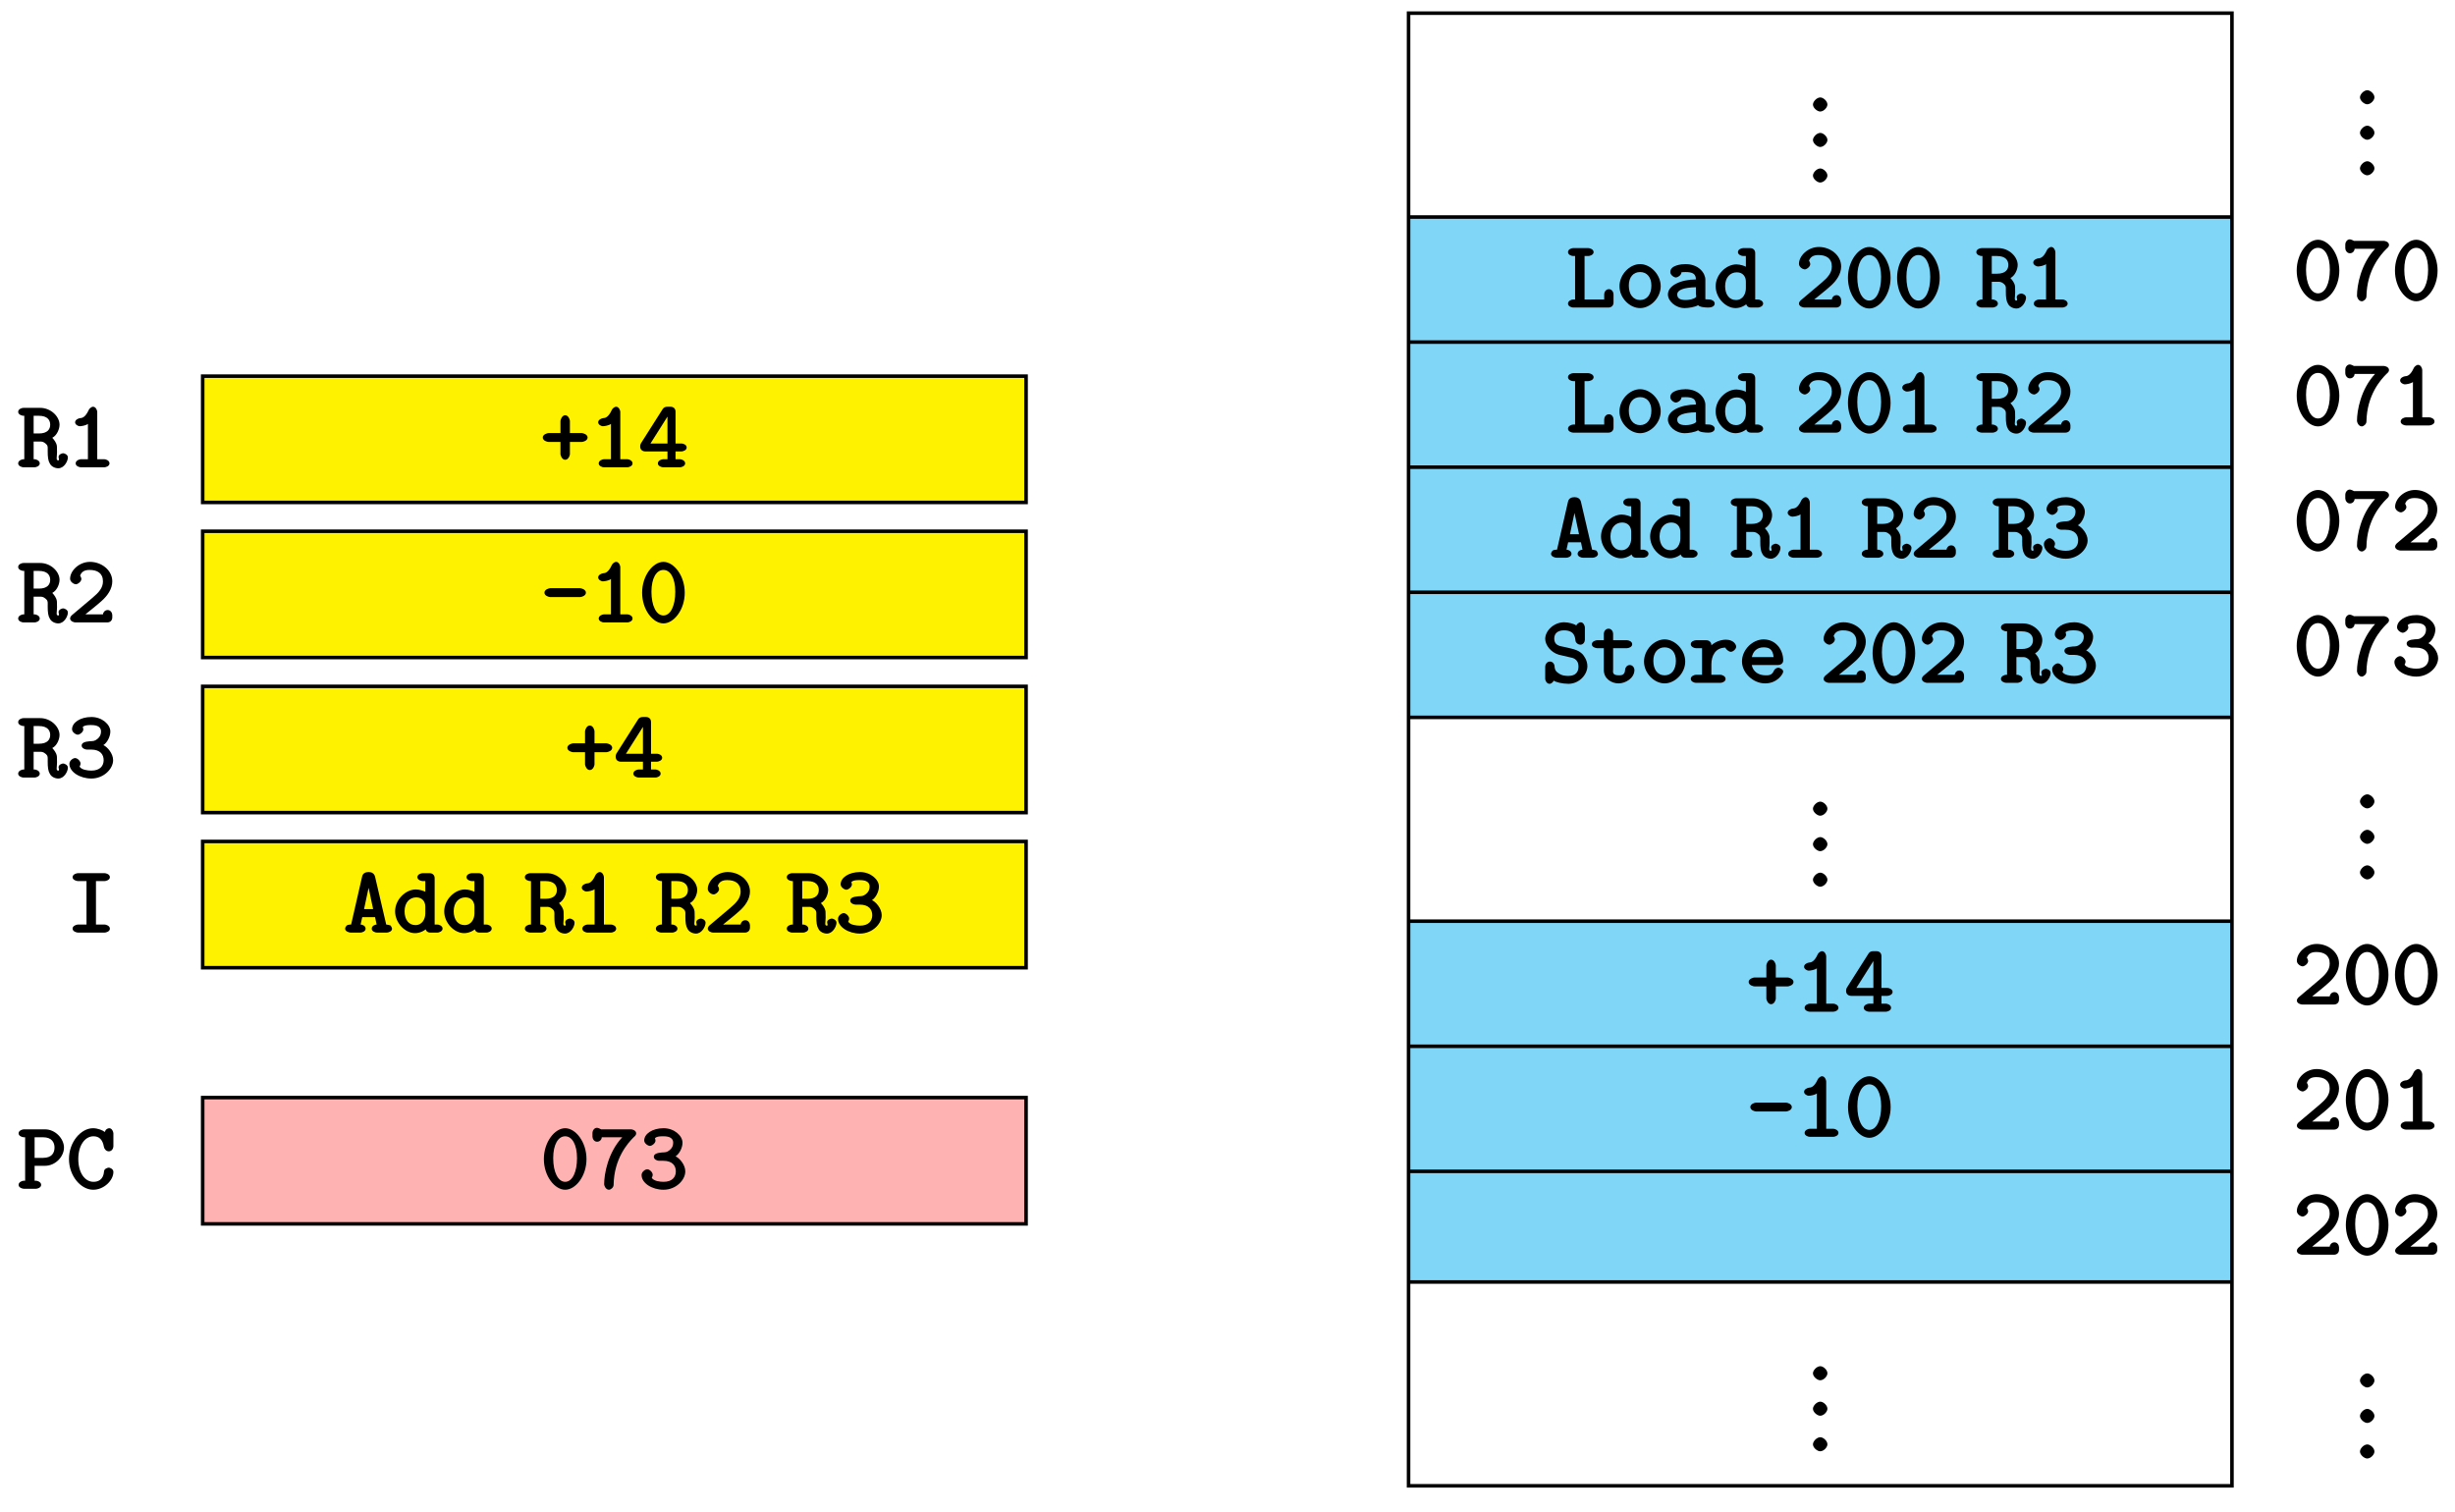 <?xml version="1.0" encoding="UTF-8"?>
<svg xmlns="http://www.w3.org/2000/svg" xmlns:xlink="http://www.w3.org/1999/xlink" width="275.468pt" height="169.692pt" viewBox="0 0 275.468 169.692" version="1.1">
<rect x="0" y="0" width="275.468" height="169.692" fill="#808080" stroke="none"/>
<defs>
<g>
<symbol overflow="visible" id="glyph0-0">
<path style="stroke:none;" d=""/>
</symbol>
<symbol overflow="visible" id="glyph0-1">
<path style="stroke:none;" d="M 3.562 -0.781 C 3.562 -1.172 3.094 -1.578 2.766 -1.578 C 2.359 -1.578 1.938 -1.109 1.938 -0.781 C 1.938 -0.406 2.422 0 2.75 0 C 3.156 0 3.562 -0.453 3.562 -0.781 Z M 3.562 -0.781 "/>
</symbol>
<symbol overflow="visible" id="glyph0-2">
<path style="stroke:none;" d="M 5.281 -0.562 L 5.281 -1.484 C 5.281 -1.703 5.125 -2.062 4.766 -2.062 C 4.406 -2.062 4.234 -1.719 4.234 -1.484 L 4.234 -0.906 L 2.031 -0.906 L 2.031 -5.781 L 2.453 -5.781 C 2.609 -5.781 3.047 -5.906 3.047 -6.219 C 3.047 -6.547 2.609 -6.672 2.453 -6.672 L 0.75 -6.672 C 0.594 -6.672 0.172 -6.547 0.172 -6.219 C 0.172 -5.906 0.594 -5.781 0.75 -5.781 L 0.969 -5.781 L 0.969 -0.906 L 0.75 -0.906 C 0.594 -0.906 0.172 -0.766 0.172 -0.438 C 0.172 -0.125 0.594 0 0.75 0 L 4.703 0 C 5.047 0 5.281 -0.219 5.281 -0.562 Z M 5.281 -0.562 "/>
</symbol>
<symbol overflow="visible" id="glyph0-3">
<path style="stroke:none;" d="M 5.062 -2.391 C 5.062 -3.703 3.922 -4.875 2.75 -4.875 C 1.578 -4.875 0.438 -3.703 0.438 -2.391 C 0.438 -1.062 1.594 0.062 2.75 0.062 C 3.906 0.062 5.062 -1.078 5.062 -2.391 Z M 4.016 -2.469 C 4.016 -1.484 3.531 -0.844 2.75 -0.844 C 1.969 -0.844 1.484 -1.484 1.484 -2.469 C 1.484 -3.422 2 -3.984 2.75 -3.984 C 3.5 -3.984 4.016 -3.422 4.016 -2.469 Z M 4.016 -2.469 "/>
</symbol>
<symbol overflow="visible" id="glyph0-4">
<path style="stroke:none;" d="M 5.609 -0.453 C 5.609 -0.766 5.188 -0.906 5.031 -0.906 C 4.594 -0.906 4.484 -0.953 4.562 -0.922 L 4.562 -3.125 C 4.562 -3.859 3.828 -4.875 2.328 -4.875 C 1.875 -4.875 0.625 -4.75 0.625 -3.984 C 0.625 -3.672 1.016 -3.375 1.266 -3.375 C 1.422 -3.375 1.875 -3.594 1.891 -3.984 C 1.891 -4.062 1.75 -3.953 1.953 -3.969 C 2.094 -3.984 2.234 -3.984 2.328 -3.984 C 3.125 -3.984 3.5 -3.781 3.5 -3.156 C 1.812 -3.141 0.359 -2.484 0.359 -1.469 C 0.359 -0.75 1.188 0.062 2.25 0.062 C 2.641 0.062 3.406 -0.047 3.75 -0.266 C 3.906 -0.047 4.531 0 4.922 0 C 5.219 0 5.609 -0.125 5.609 -0.453 Z M 3.5 -1.531 C 3.5 -1.297 3.672 -1.203 3.266 -1.016 C 2.891 -0.844 2.422 -0.844 2.328 -0.844 C 1.688 -0.844 1.406 -1.062 1.406 -1.469 C 1.406 -1.984 2.156 -2.25 3.5 -2.281 Z M 3.5 -1.531 "/>
</symbol>
<symbol overflow="visible" id="glyph0-5">
<path style="stroke:none;" d="M 5.531 -0.453 C 5.531 -0.766 5.109 -0.906 4.953 -0.906 L 4.641 -0.906 L 4.641 -6.109 C 4.641 -6.438 4.422 -6.672 4.062 -6.672 L 3.297 -6.672 C 3.125 -6.672 2.703 -6.547 2.703 -6.219 C 2.703 -5.906 3.141 -5.781 3.281 -5.781 L 3.594 -5.781 L 3.594 -4.578 C 3.516 -4.641 2.984 -4.844 2.531 -4.844 C 1.391 -4.844 0.203 -3.719 0.203 -2.391 C 0.203 -1.078 1.328 0.062 2.438 0.062 C 3.031 0.062 3.562 -0.25 3.859 -0.562 L 3.594 -0.656 C 3.594 -0.266 3.766 0 4.172 0 L 4.953 0 C 5.109 0 5.531 -0.125 5.531 -0.453 Z M 3.594 -2.156 C 3.594 -1.578 3.281 -0.844 2.484 -0.844 C 1.734 -0.844 1.266 -1.453 1.266 -2.391 C 1.266 -3.391 1.844 -3.953 2.578 -3.953 C 3.25 -3.953 3.594 -3.484 3.594 -2.906 Z M 3.594 -2.156 "/>
</symbol>
<symbol overflow="visible" id="glyph0-6">
<path style="stroke:none;" d="M 5.109 -0.562 L 5.109 -0.828 C 5.109 -1.031 4.953 -1.391 4.594 -1.391 C 4.234 -1.391 4.062 -1.062 4.062 -0.906 L 2.094 -0.906 C 2.453 -1.203 3.469 -2 3.922 -2.422 C 4.578 -3 5.109 -3.766 5.109 -4.609 C 5.109 -5.875 3.891 -6.797 2.609 -6.797 C 1.375 -6.797 0.375 -5.797 0.375 -4.906 C 0.375 -4.516 0.844 -4.281 1.016 -4.281 C 1.234 -4.281 1.641 -4.578 1.641 -4.875 C 1.641 -5 1.531 -5.234 1.5 -5.25 C 1.656 -5.688 1.984 -5.891 2.562 -5.891 C 3.422 -5.891 4.062 -5.531 4.062 -4.609 C 4.062 -3.875 3.594 -3.359 2.906 -2.781 L 0.594 -0.828 C 0.5 -0.75 0.375 -0.594 0.375 -0.453 C 0.375 -0.125 0.812 0 0.969 0 L 4.531 0 C 4.875 0 5.109 -0.219 5.109 -0.562 Z M 5.109 -0.562 "/>
</symbol>
<symbol overflow="visible" id="glyph0-7">
<path style="stroke:none;" d="M 5.141 -3.328 C 5.141 -5.281 3.906 -6.797 2.75 -6.797 C 1.578 -6.797 0.359 -5.25 0.359 -3.344 C 0.359 -1.391 1.594 0.109 2.75 0.109 C 3.922 0.109 5.141 -1.422 5.141 -3.328 Z M 4.078 -3.438 C 4.078 -1.891 3.562 -0.781 2.75 -0.781 C 1.938 -0.781 1.406 -1.891 1.406 -3.438 C 1.406 -4.984 1.969 -5.891 2.75 -5.891 C 3.516 -5.891 4.078 -4.984 4.078 -3.438 Z M 4.078 -3.438 "/>
</symbol>
<symbol overflow="visible" id="glyph0-8">
<path style="stroke:none;" d="M 5.641 -1.109 C 5.641 -1.438 5.234 -1.578 5.109 -1.578 C 5.016 -1.578 4.594 -1.469 4.594 -1.156 C 4.594 -1.047 4.734 -0.781 4.562 -0.781 C 4.266 -0.781 4.422 -1.141 4.422 -1.688 C 4.422 -2.359 4.422 -2.438 4.328 -2.672 C 4.203 -2.984 3.906 -3.297 3.891 -3.312 C 4.453 -3.609 4.703 -4.344 4.703 -4.781 C 4.703 -5.688 3.75 -6.672 2.516 -6.672 L 0.656 -6.672 C 0.484 -6.672 0.062 -6.547 0.062 -6.219 C 0.062 -5.906 0.5 -5.781 0.656 -5.781 L 0.75 -5.781 L 0.75 -0.906 L 0.656 -0.906 C 0.484 -0.906 0.062 -0.766 0.062 -0.438 C 0.062 -0.125 0.5 0 0.656 0 L 1.906 0 C 2.062 0 2.484 -0.125 2.484 -0.438 C 2.484 -0.766 2.062 -0.906 1.906 -0.906 L 1.797 -0.906 L 1.797 -2.891 L 2.453 -2.891 C 2.656 -2.891 2.859 -2.922 3.188 -2.625 C 3.422 -2.406 3.375 -2.266 3.375 -1.828 C 3.375 -1.141 3.422 -0.734 3.625 -0.406 C 3.797 -0.078 4.203 0.109 4.562 0.109 C 5.234 0.109 5.641 -0.703 5.641 -1.109 Z M 3.656 -4.781 C 3.656 -4.266 3.344 -3.797 2.391 -3.797 L 1.797 -3.797 L 1.797 -5.781 L 2.391 -5.781 C 3.359 -5.781 3.656 -5.281 3.656 -4.781 Z M 3.656 -4.781 "/>
</symbol>
<symbol overflow="visible" id="glyph0-9">
<path style="stroke:none;" d="M 4.797 -0.438 C 4.797 -0.766 4.391 -0.906 4.219 -0.906 L 3.422 -0.906 L 3.422 -6.219 C 3.422 -6.391 3.266 -6.797 2.953 -6.797 C 2.75 -6.797 2.516 -6.562 2.469 -6.438 C 2.062 -5.547 1.688 -5.531 1.484 -5.516 C 1.328 -5.5 0.938 -5.344 0.938 -5.047 C 0.938 -4.781 1.297 -4.609 1.453 -4.609 C 1.656 -4.609 2.188 -4.703 2.375 -4.875 L 2.375 -0.906 L 1.578 -0.906 C 1.422 -0.906 1 -0.766 1 -0.438 C 1 -0.125 1.422 0 1.578 0 L 4.219 0 C 4.375 0 4.797 -0.125 4.797 -0.438 Z M 4.797 -0.438 "/>
</symbol>
<symbol overflow="visible" id="glyph0-10">
<path style="stroke:none;" d="M 5.375 -0.438 C 5.375 -0.578 5.172 -0.812 5.234 -0.781 C 5.078 -0.859 4.75 -0.906 4.719 -0.906 L 3.469 -6.266 C 3.375 -6.656 3.078 -6.797 2.75 -6.797 C 2.453 -6.797 2.109 -6.703 2.016 -6.297 L 0.781 -0.906 C 0.766 -0.906 0.531 -0.906 0.359 -0.844 C 0.234 -0.781 0.109 -0.578 0.109 -0.438 C 0.109 -0.125 0.562 0 0.734 0 L 1.812 0 C 2 0 2.406 -0.125 2.406 -0.438 C 2.406 -0.766 2.031 -0.906 1.844 -0.906 L 2.031 -1.734 L 3.469 -1.734 L 3.641 -0.906 C 3.469 -0.906 3.094 -0.766 3.094 -0.438 C 3.094 -0.125 3.5 0 3.703 0 L 4.766 0 C 4.953 0 5.375 -0.125 5.375 -0.438 Z M 3.438 -2.641 L 2.234 -2.641 L 2.906 -5.797 L 2.578 -5.797 L 3.25 -2.641 Z M 3.438 -2.641 "/>
</symbol>
<symbol overflow="visible" id="glyph0-11">
<path style="stroke:none;" d="M 5.203 -1.953 C 5.203 -2.703 4.547 -3.453 4.109 -3.641 C 4.547 -3.922 4.891 -4.609 4.891 -5.172 C 4.891 -5.953 3.969 -6.797 2.766 -6.797 C 1.5 -6.797 0.594 -6.156 0.594 -5.422 C 0.594 -5.078 1.031 -4.812 1.234 -4.812 C 1.453 -4.812 1.859 -5.109 1.859 -5.406 C 1.859 -5.547 1.75 -5.75 1.812 -5.688 C 2.031 -5.922 2.672 -5.891 2.766 -5.891 C 3.484 -5.891 3.844 -5.641 3.844 -5.172 C 3.844 -4.844 3.734 -4.578 3.453 -4.344 C 3.125 -4.078 2.969 -4.094 2.594 -4.078 C 2 -4.031 1.672 -3.891 1.672 -3.594 C 1.672 -3.266 2.094 -3.141 2.25 -3.141 L 2.734 -3.141 C 3.781 -3.141 4.141 -2.562 4.141 -1.953 C 4.141 -1.312 3.734 -0.781 2.766 -0.781 C 2.359 -0.781 1.656 -0.859 1.438 -1.234 C 1.422 -1.219 1.547 -1.375 1.547 -1.578 C 1.547 -1.844 1.203 -2.188 0.938 -2.188 C 0.688 -2.188 0.297 -1.891 0.297 -1.547 C 0.297 -0.625 1.484 0.109 2.766 0.109 C 4.141 0.109 5.203 -0.969 5.203 -1.953 Z M 5.203 -1.953 "/>
</symbol>
<symbol overflow="visible" id="glyph0-12">
<path style="stroke:none;" d="M 5.109 -1.875 C 5.109 -2.547 4.688 -3.078 4.562 -3.219 C 4.125 -3.641 3.734 -3.75 2.922 -3.938 L 2.062 -4.125 C 1.625 -4.25 1.391 -4.484 1.391 -4.984 C 1.391 -5.516 1.75 -5.891 2.484 -5.891 C 3.734 -5.891 3.719 -5.031 3.781 -4.703 C 3.812 -4.469 4.094 -4.281 4.312 -4.281 C 4.672 -4.281 4.828 -4.625 4.828 -4.844 L 4.828 -6.219 C 4.828 -6.391 4.672 -6.797 4.359 -6.797 C 4.109 -6.797 3.891 -6.516 3.859 -6.438 C 3.641 -6.625 2.969 -6.797 2.5 -6.797 C 1.328 -6.797 0.375 -5.828 0.375 -4.938 C 0.375 -4.234 1.031 -3.406 1.906 -3.156 L 3.109 -2.875 C 3.406 -2.812 4.109 -2.734 4.109 -1.812 C 4.109 -1.266 3.828 -0.781 3 -0.781 C 2.703 -0.781 2.281 -0.781 1.875 -1.078 C 1.422 -1.359 1.438 -1.703 1.422 -1.891 C 1.422 -2.062 1.25 -2.391 0.906 -2.391 C 0.547 -2.391 0.375 -2.031 0.375 -1.828 L 0.375 -0.438 C 0.375 -0.266 0.547 0.109 0.859 0.109 C 1.094 0.109 1.312 -0.156 1.328 -0.25 C 1.547 -0.078 2.312 0.109 2.984 0.109 C 4.203 0.109 5.109 -0.938 5.109 -1.875 Z M 5.109 -1.875 "/>
</symbol>
<symbol overflow="visible" id="glyph0-13">
<path style="stroke:none;" d="M 4.875 -1.453 C 4.875 -1.641 4.719 -2 4.344 -2 C 4 -2 3.828 -1.641 3.828 -1.484 C 3.812 -0.844 3.375 -0.844 3.141 -0.844 C 2.328 -0.844 2.484 -1.25 2.484 -1.516 L 2.484 -3.891 L 4.047 -3.891 C 4.203 -3.891 4.625 -4.016 4.625 -4.328 C 4.625 -4.656 4.219 -4.781 4.047 -4.781 L 2.484 -4.781 L 2.484 -5.516 C 2.484 -5.719 2.328 -6.078 1.969 -6.078 C 1.609 -6.078 1.438 -5.719 1.438 -5.516 L 1.438 -4.781 L 0.688 -4.781 C 0.531 -4.781 0.094 -4.656 0.094 -4.328 C 0.094 -4.016 0.531 -3.891 0.688 -3.891 L 1.438 -3.891 L 1.438 -1.453 C 1.438 -0.438 2.328 0.062 3.094 0.062 C 3.859 0.062 4.875 -0.516 4.875 -1.453 Z M 4.875 -1.453 "/>
</symbol>
<symbol overflow="visible" id="glyph0-14">
<path style="stroke:none;" d="M 5.266 -4.062 C 5.266 -4.281 4.984 -4.844 4.109 -4.844 C 3.578 -4.844 2.797 -4.625 2.219 -3.953 L 2.484 -3.859 L 2.484 -4.219 C 2.484 -4.547 2.266 -4.781 1.906 -4.781 L 0.75 -4.781 C 0.594 -4.781 0.172 -4.656 0.172 -4.344 C 0.172 -4.016 0.594 -3.891 0.75 -3.891 L 1.438 -3.891 L 1.438 -0.906 L 0.75 -0.906 C 0.594 -0.906 0.172 -0.766 0.172 -0.453 C 0.172 -0.125 0.594 0 0.75 0 L 3.5 0 C 3.656 0 4.078 -0.125 4.078 -0.438 C 4.078 -0.766 3.656 -0.906 3.5 -0.906 L 2.484 -0.906 L 2.484 -2.078 C 2.484 -3.062 2.953 -3.953 4.062 -3.953 C 4.062 -3.828 4.406 -3.484 4.672 -3.484 C 4.906 -3.484 5.266 -3.781 5.266 -4.062 Z M 5.266 -4.062 "/>
</symbol>
<symbol overflow="visible" id="glyph0-15">
<path style="stroke:none;" d="M 5.031 -1.266 C 5.031 -1.562 4.562 -1.703 4.5 -1.703 C 4.312 -1.703 4.062 -1.562 3.984 -1.359 C 3.766 -0.828 3.359 -0.844 3.062 -0.844 C 2.281 -0.844 1.656 -1.234 1.5 -2 L 4.453 -2 C 4.672 -2 5.031 -2.125 5.031 -2.516 C 5.031 -3.719 4.203 -4.875 2.828 -4.875 C 1.578 -4.875 0.406 -3.703 0.406 -2.406 C 0.406 -1.125 1.641 0.062 3 0.062 C 4.375 0.062 5.031 -1.016 5.031 -1.266 Z M 4.125 -2.891 L 1.516 -2.891 C 1.641 -3.531 2.094 -3.984 2.828 -3.984 C 3.375 -3.984 3.859 -3.844 3.953 -2.891 Z M 4.125 -2.891 "/>
</symbol>
<symbol overflow="visible" id="glyph0-16">
<path style="stroke:none;" d="M 5.266 -3.344 C 5.266 -3.703 4.734 -3.844 4.609 -3.844 L 3.281 -3.844 L 3.281 -5.203 C 3.281 -5.328 3.125 -5.844 2.75 -5.844 C 2.391 -5.844 2.219 -5.328 2.219 -5.203 L 2.219 -3.844 L 0.891 -3.844 C 0.766 -3.844 0.234 -3.703 0.234 -3.344 C 0.234 -2.969 0.766 -2.844 0.891 -2.844 L 2.219 -2.844 L 2.219 -1.469 C 2.219 -1.344 2.391 -0.844 2.75 -0.844 C 3.125 -0.844 3.281 -1.344 3.281 -1.469 L 3.281 -2.844 L 4.609 -2.844 C 4.734 -2.844 5.266 -2.969 5.266 -3.344 Z M 5.266 -3.344 "/>
</symbol>
<symbol overflow="visible" id="glyph0-17">
<path style="stroke:none;" d="M 5.359 -2.219 C 5.359 -2.547 4.953 -2.672 4.781 -2.672 L 4.109 -2.672 L 4.109 -6.234 C 4.109 -6.578 3.891 -6.797 3.531 -6.797 L 3.234 -6.797 C 2.984 -6.797 2.812 -6.75 2.672 -6.547 L 0.281 -2.781 C 0.188 -2.641 0.141 -2.531 0.141 -2.328 C 0.141 -1.969 0.406 -1.781 0.719 -1.781 L 3.203 -1.781 L 3.203 -0.906 L 2.719 -0.906 C 2.547 -0.906 2.125 -0.766 2.125 -0.438 C 2.125 -0.125 2.562 0 2.719 0 L 4.609 0 C 4.766 0 5.188 -0.125 5.188 -0.438 C 5.188 -0.766 4.781 -0.906 4.609 -0.906 L 4.109 -0.906 L 4.109 -1.781 L 4.781 -1.781 C 4.938 -1.781 5.359 -1.906 5.359 -2.219 Z M 3.375 -2.672 L 1.297 -2.672 L 3.469 -6.109 L 3.203 -6.203 L 3.203 -2.672 Z M 3.375 -2.672 "/>
</symbol>
<symbol overflow="visible" id="glyph0-18">
<path style="stroke:none;" d="M 5.078 -3.344 C 5.078 -3.703 4.547 -3.844 4.422 -3.844 L 1.078 -3.844 C 0.953 -3.844 0.422 -3.703 0.422 -3.344 C 0.422 -2.969 0.953 -2.844 1.078 -2.844 L 4.422 -2.844 C 4.547 -2.844 5.078 -2.969 5.078 -3.344 Z M 5.078 -3.344 "/>
</symbol>
<symbol overflow="visible" id="glyph0-19">
<path style="stroke:none;" d="M 5.203 -6.219 C 5.203 -6.547 4.781 -6.672 4.625 -6.672 L 1.266 -6.672 C 1.25 -6.703 0.906 -6.844 0.812 -6.844 C 0.469 -6.844 0.297 -6.484 0.297 -6.281 L 0.297 -5.844 C 0.297 -5.641 0.469 -5.281 0.812 -5.281 C 1.188 -5.281 1.344 -5.609 1.344 -5.781 L 3.641 -5.781 C 2.031 -4.062 1.609 -1.656 1.609 -0.5 C 1.609 -0.359 1.781 0.109 2.156 0.109 C 2.328 0.109 2.672 -0.125 2.672 -0.438 C 2.719 -3.406 4.281 -5.141 4.906 -5.766 C 5.125 -5.953 5.203 -6.062 5.203 -6.219 Z M 5.203 -6.219 "/>
</symbol>
<symbol overflow="visible" id="glyph0-20">
<path style="stroke:none;" d="M 4.844 -0.438 C 4.844 -0.766 4.406 -0.906 4.25 -0.906 L 3.281 -0.906 L 3.281 -5.781 L 4.25 -5.781 C 4.406 -5.781 4.844 -5.906 4.844 -6.219 C 4.844 -6.547 4.406 -6.672 4.25 -6.672 L 1.266 -6.672 C 1.109 -6.672 0.656 -6.547 0.656 -6.219 C 0.656 -5.906 1.109 -5.781 1.266 -5.781 L 2.219 -5.781 L 2.219 -0.906 L 1.266 -0.906 C 1.109 -0.906 0.656 -0.766 0.656 -0.453 C 0.656 -0.125 1.109 0 1.266 0 L 4.25 0 C 4.406 0 4.844 -0.125 4.844 -0.438 Z M 4.844 -0.438 "/>
</symbol>
<symbol overflow="visible" id="glyph0-21">
<path style="stroke:none;" d="M 5.203 -4.625 C 5.203 -5.594 4.266 -6.672 3.062 -6.672 L 0.703 -6.672 C 0.547 -6.672 0.109 -6.547 0.109 -6.219 C 0.109 -5.906 0.547 -5.781 0.703 -5.781 L 0.844 -5.781 L 0.844 -0.906 L 0.703 -0.906 C 0.531 -0.906 0.109 -0.766 0.109 -0.438 C 0.109 -0.125 0.547 0 0.703 0 L 2.062 0 C 2.219 0 2.641 -0.125 2.641 -0.438 C 2.641 -0.766 2.219 -0.906 2.062 -0.906 L 1.906 -0.906 L 1.906 -2.578 L 3.062 -2.578 C 4.281 -2.578 5.203 -3.641 5.203 -4.625 Z M 4.141 -4.625 C 4.141 -4.062 3.859 -3.469 2.859 -3.469 L 1.906 -3.469 L 1.906 -5.781 L 2.859 -5.781 C 3.859 -5.781 4.141 -5.172 4.141 -4.625 Z M 4.141 -4.625 "/>
</symbol>
<symbol overflow="visible" id="glyph0-22">
<path style="stroke:none;" d="M 5.234 -1.891 C 5.234 -2.234 4.828 -2.375 4.719 -2.375 C 4.625 -2.375 4.203 -2.266 4.188 -1.969 C 4.109 -0.938 3.438 -0.781 3 -0.781 C 2.047 -0.781 1.297 -1.766 1.297 -3.344 C 1.297 -4.906 2.062 -5.891 3 -5.891 C 3.625 -5.891 4.031 -5.531 4.172 -4.688 C 4.203 -4.5 4.406 -4.203 4.719 -4.203 C 5.078 -4.203 5.234 -4.562 5.234 -4.766 L 5.234 -6.219 C 5.234 -6.391 5.078 -6.797 4.766 -6.797 C 4.578 -6.797 4.406 -6.641 4.359 -6.578 C 4.344 -6.531 4.344 -6.516 4.266 -6.375 C 4.078 -6.547 3.484 -6.797 2.953 -6.797 C 1.594 -6.797 0.25 -5.25 0.25 -3.344 C 0.25 -1.422 1.594 0.109 2.969 0.109 C 4.172 0.109 5.234 -0.938 5.234 -1.891 Z M 5.234 -1.891 "/>
</symbol>
</g>
<clipPath id="clip1">
  <path d="M 0 0 L 275.469 0 L 275.469 169.691 L 0 169.691 Z M 0 0 "/>
</clipPath>
</defs>
<g id="surface1">
<g clip-path="url(#clip1)" clip-rule="nonzero">
<rect x="0" y="0" width="275.468" height="169.692" style="fill:rgb(100%,100%,100%);fill-opacity:1;stroke:none;"/>
</g>
<path style=" stroke:none;fill-rule:nonzero;fill:rgb(100%,100%,100%);fill-opacity:1;" d="M 158.051 24.355 L 158.051 1.477 L 250.441 1.477 L 250.441 24.355 Z M 158.051 24.355 "/>
<path style=" stroke:none;fill-rule:nonzero;fill:rgb(50%,83.919%,96.864%);fill-opacity:1;" d="M 158.051 38.391 L 158.051 24.355 L 250.441 24.355 L 250.441 38.391 Z M 158.051 38.391 "/>
<path style=" stroke:none;fill-rule:nonzero;fill:rgb(50%,83.919%,96.864%);fill-opacity:1;" d="M 158.051 52.43 L 158.051 38.391 L 250.441 38.391 L 250.441 52.43 Z M 158.051 52.43 "/>
<path style=" stroke:none;fill-rule:nonzero;fill:rgb(50%,83.919%,96.864%);fill-opacity:1;" d="M 158.051 66.469 L 158.051 52.43 L 250.441 52.43 L 250.441 66.469 Z M 158.051 66.469 "/>
<path style=" stroke:none;fill-rule:nonzero;fill:rgb(50%,83.919%,96.864%);fill-opacity:1;" d="M 158.051 80.508 L 158.051 66.469 L 250.441 66.469 L 250.441 80.508 Z M 158.051 80.508 "/>
<path style=" stroke:none;fill-rule:nonzero;fill:rgb(100%,100%,100%);fill-opacity:1;" d="M 158.051 103.383 L 158.051 80.508 L 250.441 80.508 L 250.441 103.383 Z M 158.051 103.383 "/>
<path style=" stroke:none;fill-rule:nonzero;fill:rgb(50%,83.919%,96.864%);fill-opacity:1;" d="M 158.051 117.422 L 158.051 103.383 L 250.441 103.383 L 250.441 117.422 Z M 158.051 117.422 "/>
<path style=" stroke:none;fill-rule:nonzero;fill:rgb(50%,83.919%,96.864%);fill-opacity:1;" d="M 158.051 131.457 L 158.051 117.422 L 250.441 117.422 L 250.441 131.457 Z M 158.051 131.457 "/>
<path style=" stroke:none;fill-rule:nonzero;fill:rgb(50%,83.919%,96.864%);fill-opacity:1;" d="M 158.051 143.875 L 158.051 131.457 L 250.441 131.457 L 250.441 143.875 Z M 158.051 143.875 "/>
<path style=" stroke:none;fill-rule:nonzero;fill:rgb(100%,100%,100%);fill-opacity:1;" d="M 158.051 166.75 L 158.051 143.875 L 250.441 143.875 L 250.441 166.75 Z M 158.051 166.75 "/>
<path style="fill:none;stroke-width:0.399;stroke-linecap:butt;stroke-linejoin:miter;stroke:rgb(0%,0%,0%);stroke-opacity:1;stroke-miterlimit:10;" d="M -46.197 -82.636 L 46.194 -82.636 L 46.194 82.637 L -46.197 82.637 Z M 46.194 59.758 L -46.197 59.758 M 46.194 45.723 L -46.197 45.723 M 46.194 31.684 L -46.197 31.684 M 46.194 17.645 L -46.197 17.645 M 46.194 3.606 L -46.197 3.606 M 46.194 -19.269 L -46.197 -19.269 M 46.194 -33.308 L -46.197 -33.308 M 46.194 -47.343 L -46.197 -47.343 M 46.194 -59.761 L -46.197 -59.761 " transform="matrix(1,0,0,-1,204.247,84.114)"/>
<g style="fill:rgb(0%,0%,0%);fill-opacity:1;">
  <use xlink:href="#glyph0-1" x="201.487" y="12.514"/>
</g>
<g style="fill:rgb(0%,0%,0%);fill-opacity:1;">
  <use xlink:href="#glyph0-1" x="201.487" y="16.494"/>
</g>
<g style="fill:rgb(0%,0%,0%);fill-opacity:1;">
  <use xlink:href="#glyph0-1" x="201.487" y="20.484"/>
</g>
<g style="fill:rgb(0%,0%,0%);fill-opacity:1;">
  <use xlink:href="#glyph0-2" x="175.767" y="34.514"/>
  <use xlink:href="#glyph0-3" x="181.28" y="34.514"/>
  <use xlink:href="#glyph0-4" x="186.792" y="34.514"/>
  <use xlink:href="#glyph0-5" x="192.305" y="34.514"/>
</g>
<g style="fill:rgb(0%,0%,0%);fill-opacity:1;">
  <use xlink:href="#glyph0-6" x="201.482" y="34.514"/>
  <use xlink:href="#glyph0-7" x="206.994" y="34.514"/>
  <use xlink:href="#glyph0-7" x="212.507" y="34.514"/>
</g>
<g style="fill:rgb(0%,0%,0%);fill-opacity:1;">
  <use xlink:href="#glyph0-8" x="221.694" y="34.514"/>
  <use xlink:href="#glyph0-9" x="227.207" y="34.514"/>
</g>
<g style="fill:rgb(0%,0%,0%);fill-opacity:1;">
  <use xlink:href="#glyph0-2" x="175.767" y="48.554"/>
  <use xlink:href="#glyph0-3" x="181.28" y="48.554"/>
  <use xlink:href="#glyph0-4" x="186.792" y="48.554"/>
  <use xlink:href="#glyph0-5" x="192.305" y="48.554"/>
</g>
<g style="fill:rgb(0%,0%,0%);fill-opacity:1;">
  <use xlink:href="#glyph0-6" x="201.482" y="48.554"/>
  <use xlink:href="#glyph0-7" x="206.994" y="48.554"/>
  <use xlink:href="#glyph0-9" x="212.507" y="48.554"/>
</g>
<g style="fill:rgb(0%,0%,0%);fill-opacity:1;">
  <use xlink:href="#glyph0-8" x="221.694" y="48.554"/>
  <use xlink:href="#glyph0-6" x="227.207" y="48.554"/>
</g>
<g style="fill:rgb(0%,0%,0%);fill-opacity:1;">
  <use xlink:href="#glyph0-10" x="173.927" y="62.594"/>
  <use xlink:href="#glyph0-5" x="179.44" y="62.594"/>
  <use xlink:href="#glyph0-5" x="184.952" y="62.594"/>
</g>
<g style="fill:rgb(0%,0%,0%);fill-opacity:1;">
  <use xlink:href="#glyph0-8" x="194.14" y="62.594"/>
  <use xlink:href="#glyph0-9" x="199.652" y="62.594"/>
</g>
<g style="fill:rgb(0%,0%,0%);fill-opacity:1;">
  <use xlink:href="#glyph0-8" x="208.84" y="62.594"/>
  <use xlink:href="#glyph0-6" x="214.352" y="62.594"/>
</g>
<g style="fill:rgb(0%,0%,0%);fill-opacity:1;">
  <use xlink:href="#glyph0-8" x="223.529" y="62.594"/>
  <use xlink:href="#glyph0-11" x="229.042" y="62.594"/>
</g>
<g style="fill:rgb(0%,0%,0%);fill-opacity:1;">
  <use xlink:href="#glyph0-12" x="173.007" y="76.634"/>
  <use xlink:href="#glyph0-13" x="178.52" y="76.634"/>
  <use xlink:href="#glyph0-3" x="184.032" y="76.634"/>
  <use xlink:href="#glyph0-14" x="189.545" y="76.634"/>
  <use xlink:href="#glyph0-15" x="195.057" y="76.634"/>
</g>
<g style="fill:rgb(0%,0%,0%);fill-opacity:1;">
  <use xlink:href="#glyph0-6" x="204.245" y="76.634"/>
  <use xlink:href="#glyph0-7" x="209.757" y="76.634"/>
  <use xlink:href="#glyph0-6" x="215.27" y="76.634"/>
</g>
<g style="fill:rgb(0%,0%,0%);fill-opacity:1;">
  <use xlink:href="#glyph0-8" x="224.457" y="76.634"/>
  <use xlink:href="#glyph0-11" x="229.97" y="76.634"/>
</g>
<g style="fill:rgb(0%,0%,0%);fill-opacity:1;">
  <use xlink:href="#glyph0-1" x="201.487" y="91.544"/>
</g>
<g style="fill:rgb(0%,0%,0%);fill-opacity:1;">
  <use xlink:href="#glyph0-1" x="201.487" y="95.524"/>
</g>
<g style="fill:rgb(0%,0%,0%);fill-opacity:1;">
  <use xlink:href="#glyph0-1" x="201.487" y="99.514"/>
</g>
<g style="fill:rgb(0%,0%,0%);fill-opacity:1;">
  <use xlink:href="#glyph0-16" x="195.977" y="113.544"/>
  <use xlink:href="#glyph0-9" x="201.49" y="113.544"/>
  <use xlink:href="#glyph0-17" x="207.002" y="113.544"/>
</g>
<g style="fill:rgb(0%,0%,0%);fill-opacity:1;">
  <use xlink:href="#glyph0-18" x="195.977" y="127.584"/>
  <use xlink:href="#glyph0-9" x="201.49" y="127.584"/>
  <use xlink:href="#glyph0-7" x="207.002" y="127.584"/>
</g>
<g style="fill:rgb(0%,0%,0%);fill-opacity:1;">
  <use xlink:href="#glyph0-1" x="201.487" y="154.904"/>
</g>
<g style="fill:rgb(0%,0%,0%);fill-opacity:1;">
  <use xlink:href="#glyph0-1" x="201.487" y="158.884"/>
</g>
<g style="fill:rgb(0%,0%,0%);fill-opacity:1;">
  <use xlink:href="#glyph0-1" x="201.487" y="162.874"/>
</g>
<g style="fill:rgb(0%,0%,0%);fill-opacity:1;">
  <use xlink:href="#glyph0-1" x="262.867" y="11.704"/>
</g>
<g style="fill:rgb(0%,0%,0%);fill-opacity:1;">
  <use xlink:href="#glyph0-1" x="262.867" y="15.684"/>
</g>
<g style="fill:rgb(0%,0%,0%);fill-opacity:1;">
  <use xlink:href="#glyph0-1" x="262.867" y="19.674"/>
</g>
<g style="fill:rgb(0%,0%,0%);fill-opacity:1;">
  <use xlink:href="#glyph0-7" x="257.347" y="33.704"/>
  <use xlink:href="#glyph0-19" x="262.86" y="33.704"/>
  <use xlink:href="#glyph0-7" x="268.372" y="33.704"/>
</g>
<g style="fill:rgb(0%,0%,0%);fill-opacity:1;">
  <use xlink:href="#glyph0-7" x="257.347" y="47.744"/>
  <use xlink:href="#glyph0-19" x="262.86" y="47.744"/>
  <use xlink:href="#glyph0-9" x="268.372" y="47.744"/>
</g>
<g style="fill:rgb(0%,0%,0%);fill-opacity:1;">
  <use xlink:href="#glyph0-7" x="257.347" y="61.784"/>
  <use xlink:href="#glyph0-19" x="262.86" y="61.784"/>
  <use xlink:href="#glyph0-6" x="268.372" y="61.784"/>
</g>
<g style="fill:rgb(0%,0%,0%);fill-opacity:1;">
  <use xlink:href="#glyph0-7" x="257.347" y="75.824"/>
  <use xlink:href="#glyph0-19" x="262.86" y="75.824"/>
  <use xlink:href="#glyph0-11" x="268.372" y="75.824"/>
</g>
<g style="fill:rgb(0%,0%,0%);fill-opacity:1;">
  <use xlink:href="#glyph0-1" x="262.867" y="90.724"/>
</g>
<g style="fill:rgb(0%,0%,0%);fill-opacity:1;">
  <use xlink:href="#glyph0-1" x="262.867" y="94.704"/>
</g>
<g style="fill:rgb(0%,0%,0%);fill-opacity:1;">
  <use xlink:href="#glyph0-1" x="262.867" y="98.694"/>
</g>
<g style="fill:rgb(0%,0%,0%);fill-opacity:1;">
  <use xlink:href="#glyph0-6" x="257.347" y="112.734"/>
  <use xlink:href="#glyph0-7" x="262.86" y="112.734"/>
  <use xlink:href="#glyph0-7" x="268.372" y="112.734"/>
</g>
<g style="fill:rgb(0%,0%,0%);fill-opacity:1;">
  <use xlink:href="#glyph0-6" x="257.347" y="126.774"/>
  <use xlink:href="#glyph0-7" x="262.86" y="126.774"/>
  <use xlink:href="#glyph0-9" x="268.372" y="126.774"/>
</g>
<g style="fill:rgb(0%,0%,0%);fill-opacity:1;">
  <use xlink:href="#glyph0-6" x="257.347" y="140.814"/>
  <use xlink:href="#glyph0-7" x="262.86" y="140.814"/>
  <use xlink:href="#glyph0-6" x="268.372" y="140.814"/>
</g>
<g style="fill:rgb(0%,0%,0%);fill-opacity:1;">
  <use xlink:href="#glyph0-1" x="262.867" y="155.714"/>
</g>
<g style="fill:rgb(0%,0%,0%);fill-opacity:1;">
  <use xlink:href="#glyph0-1" x="262.867" y="159.694"/>
</g>
<g style="fill:rgb(0%,0%,0%);fill-opacity:1;">
  <use xlink:href="#glyph0-1" x="262.867" y="163.684"/>
</g>
<path style="fill-rule:nonzero;fill:rgb(100%,94.899%,0%);fill-opacity:1;stroke-width:0.399;stroke-linecap:butt;stroke-linejoin:miter;stroke:rgb(0%,0%,0%);stroke-opacity:1;stroke-miterlimit:10;" d="M -181.505 -7.085 L -89.115 -7.085 L -89.115 7.086 L -181.505 7.086 Z M -181.505 -7.085 " transform="matrix(1,0,0,-1,204.247,84.114)"/>
<g style="fill:rgb(0%,0%,0%);fill-opacity:1;">
  <use xlink:href="#glyph0-16" x="63.427" y="87.264"/>
  <use xlink:href="#glyph0-17" x="68.94" y="87.264"/>
</g>
<path style="fill-rule:nonzero;fill:rgb(100%,94.899%,0%);fill-opacity:1;stroke-width:0.399;stroke-linecap:butt;stroke-linejoin:miter;stroke:rgb(0%,0%,0%);stroke-opacity:1;stroke-miterlimit:10;" d="M -181.505 10.321 L -89.115 10.321 L -89.115 24.493 L -181.505 24.493 Z M -181.505 10.321 " transform="matrix(1,0,0,-1,204.247,84.114)"/>
<g style="fill:rgb(0%,0%,0%);fill-opacity:1;">
  <use xlink:href="#glyph0-18" x="60.667" y="69.854"/>
  <use xlink:href="#glyph0-9" x="66.18" y="69.854"/>
  <use xlink:href="#glyph0-7" x="71.692" y="69.854"/>
</g>
<path style="fill-rule:nonzero;fill:rgb(100%,94.899%,0%);fill-opacity:1;stroke-width:0.399;stroke-linecap:butt;stroke-linejoin:miter;stroke:rgb(0%,0%,0%);stroke-opacity:1;stroke-miterlimit:10;" d="M -181.505 27.727 L -89.115 27.727 L -89.115 41.899 L -181.505 41.899 Z M -181.505 27.727 " transform="matrix(1,0,0,-1,204.247,84.114)"/>
<g style="fill:rgb(0%,0%,0%);fill-opacity:1;">
  <use xlink:href="#glyph0-16" x="60.667" y="52.444"/>
  <use xlink:href="#glyph0-9" x="66.18" y="52.444"/>
  <use xlink:href="#glyph0-17" x="71.692" y="52.444"/>
</g>
<path style="fill-rule:nonzero;fill:rgb(100%,94.899%,0%);fill-opacity:1;stroke-width:0.399;stroke-linecap:butt;stroke-linejoin:miter;stroke:rgb(0%,0%,0%);stroke-opacity:1;stroke-miterlimit:10;" d="M -181.505 -24.492 L -89.115 -24.492 L -89.115 -10.32 L -181.505 -10.32 Z M -181.505 -24.492 " transform="matrix(1,0,0,-1,204.247,84.114)"/>
<g style="fill:rgb(0%,0%,0%);fill-opacity:1;">
  <use xlink:href="#glyph0-10" x="38.617" y="104.664"/>
  <use xlink:href="#glyph0-5" x="44.13" y="104.664"/>
  <use xlink:href="#glyph0-5" x="49.642" y="104.664"/>
</g>
<g style="fill:rgb(0%,0%,0%);fill-opacity:1;">
  <use xlink:href="#glyph0-8" x="58.83" y="104.664"/>
  <use xlink:href="#glyph0-9" x="64.342" y="104.664"/>
</g>
<g style="fill:rgb(0%,0%,0%);fill-opacity:1;">
  <use xlink:href="#glyph0-8" x="73.53" y="104.664"/>
  <use xlink:href="#glyph0-6" x="79.042" y="104.664"/>
</g>
<g style="fill:rgb(0%,0%,0%);fill-opacity:1;">
  <use xlink:href="#glyph0-8" x="88.219" y="104.664"/>
  <use xlink:href="#glyph0-11" x="93.732" y="104.664"/>
</g>
<path style="fill-rule:nonzero;fill:rgb(100%,69.804%,69.804%);fill-opacity:1;stroke-width:0.399;stroke-linecap:butt;stroke-linejoin:miter;stroke:rgb(0%,0%,0%);stroke-opacity:1;stroke-miterlimit:10;" d="M -181.505 -53.238 L -89.115 -53.238 L -89.115 -39.066 L -181.505 -39.066 Z M -181.505 -53.238 " transform="matrix(1,0,0,-1,204.247,84.114)"/>
<g style="fill:rgb(0%,0%,0%);fill-opacity:1;">
  <use xlink:href="#glyph0-7" x="60.667" y="133.414"/>
  <use xlink:href="#glyph0-19" x="66.18" y="133.414"/>
  <use xlink:href="#glyph0-11" x="71.692" y="133.414"/>
</g>
<g style="fill:rgb(0%,0%,0%);fill-opacity:1;">
  <use xlink:href="#glyph0-8" x="1.977" y="87.264"/>
  <use xlink:href="#glyph0-11" x="7.49" y="87.264"/>
</g>
<g style="fill:rgb(0%,0%,0%);fill-opacity:1;">
  <use xlink:href="#glyph0-8" x="1.977" y="69.854"/>
  <use xlink:href="#glyph0-6" x="7.49" y="69.854"/>
</g>
<g style="fill:rgb(0%,0%,0%);fill-opacity:1;">
  <use xlink:href="#glyph0-8" x="1.977" y="52.444"/>
  <use xlink:href="#glyph0-9" x="7.49" y="52.444"/>
</g>
<g style="fill:rgb(0%,0%,0%);fill-opacity:1;">
  <use xlink:href="#glyph0-20" x="7.487" y="104.664"/>
</g>
<g style="fill:rgb(0%,0%,0%);fill-opacity:1;">
  <use xlink:href="#glyph0-21" x="1.977" y="133.414"/>
  <use xlink:href="#glyph0-22" x="7.49" y="133.414"/>
</g>
</g>
</svg>
